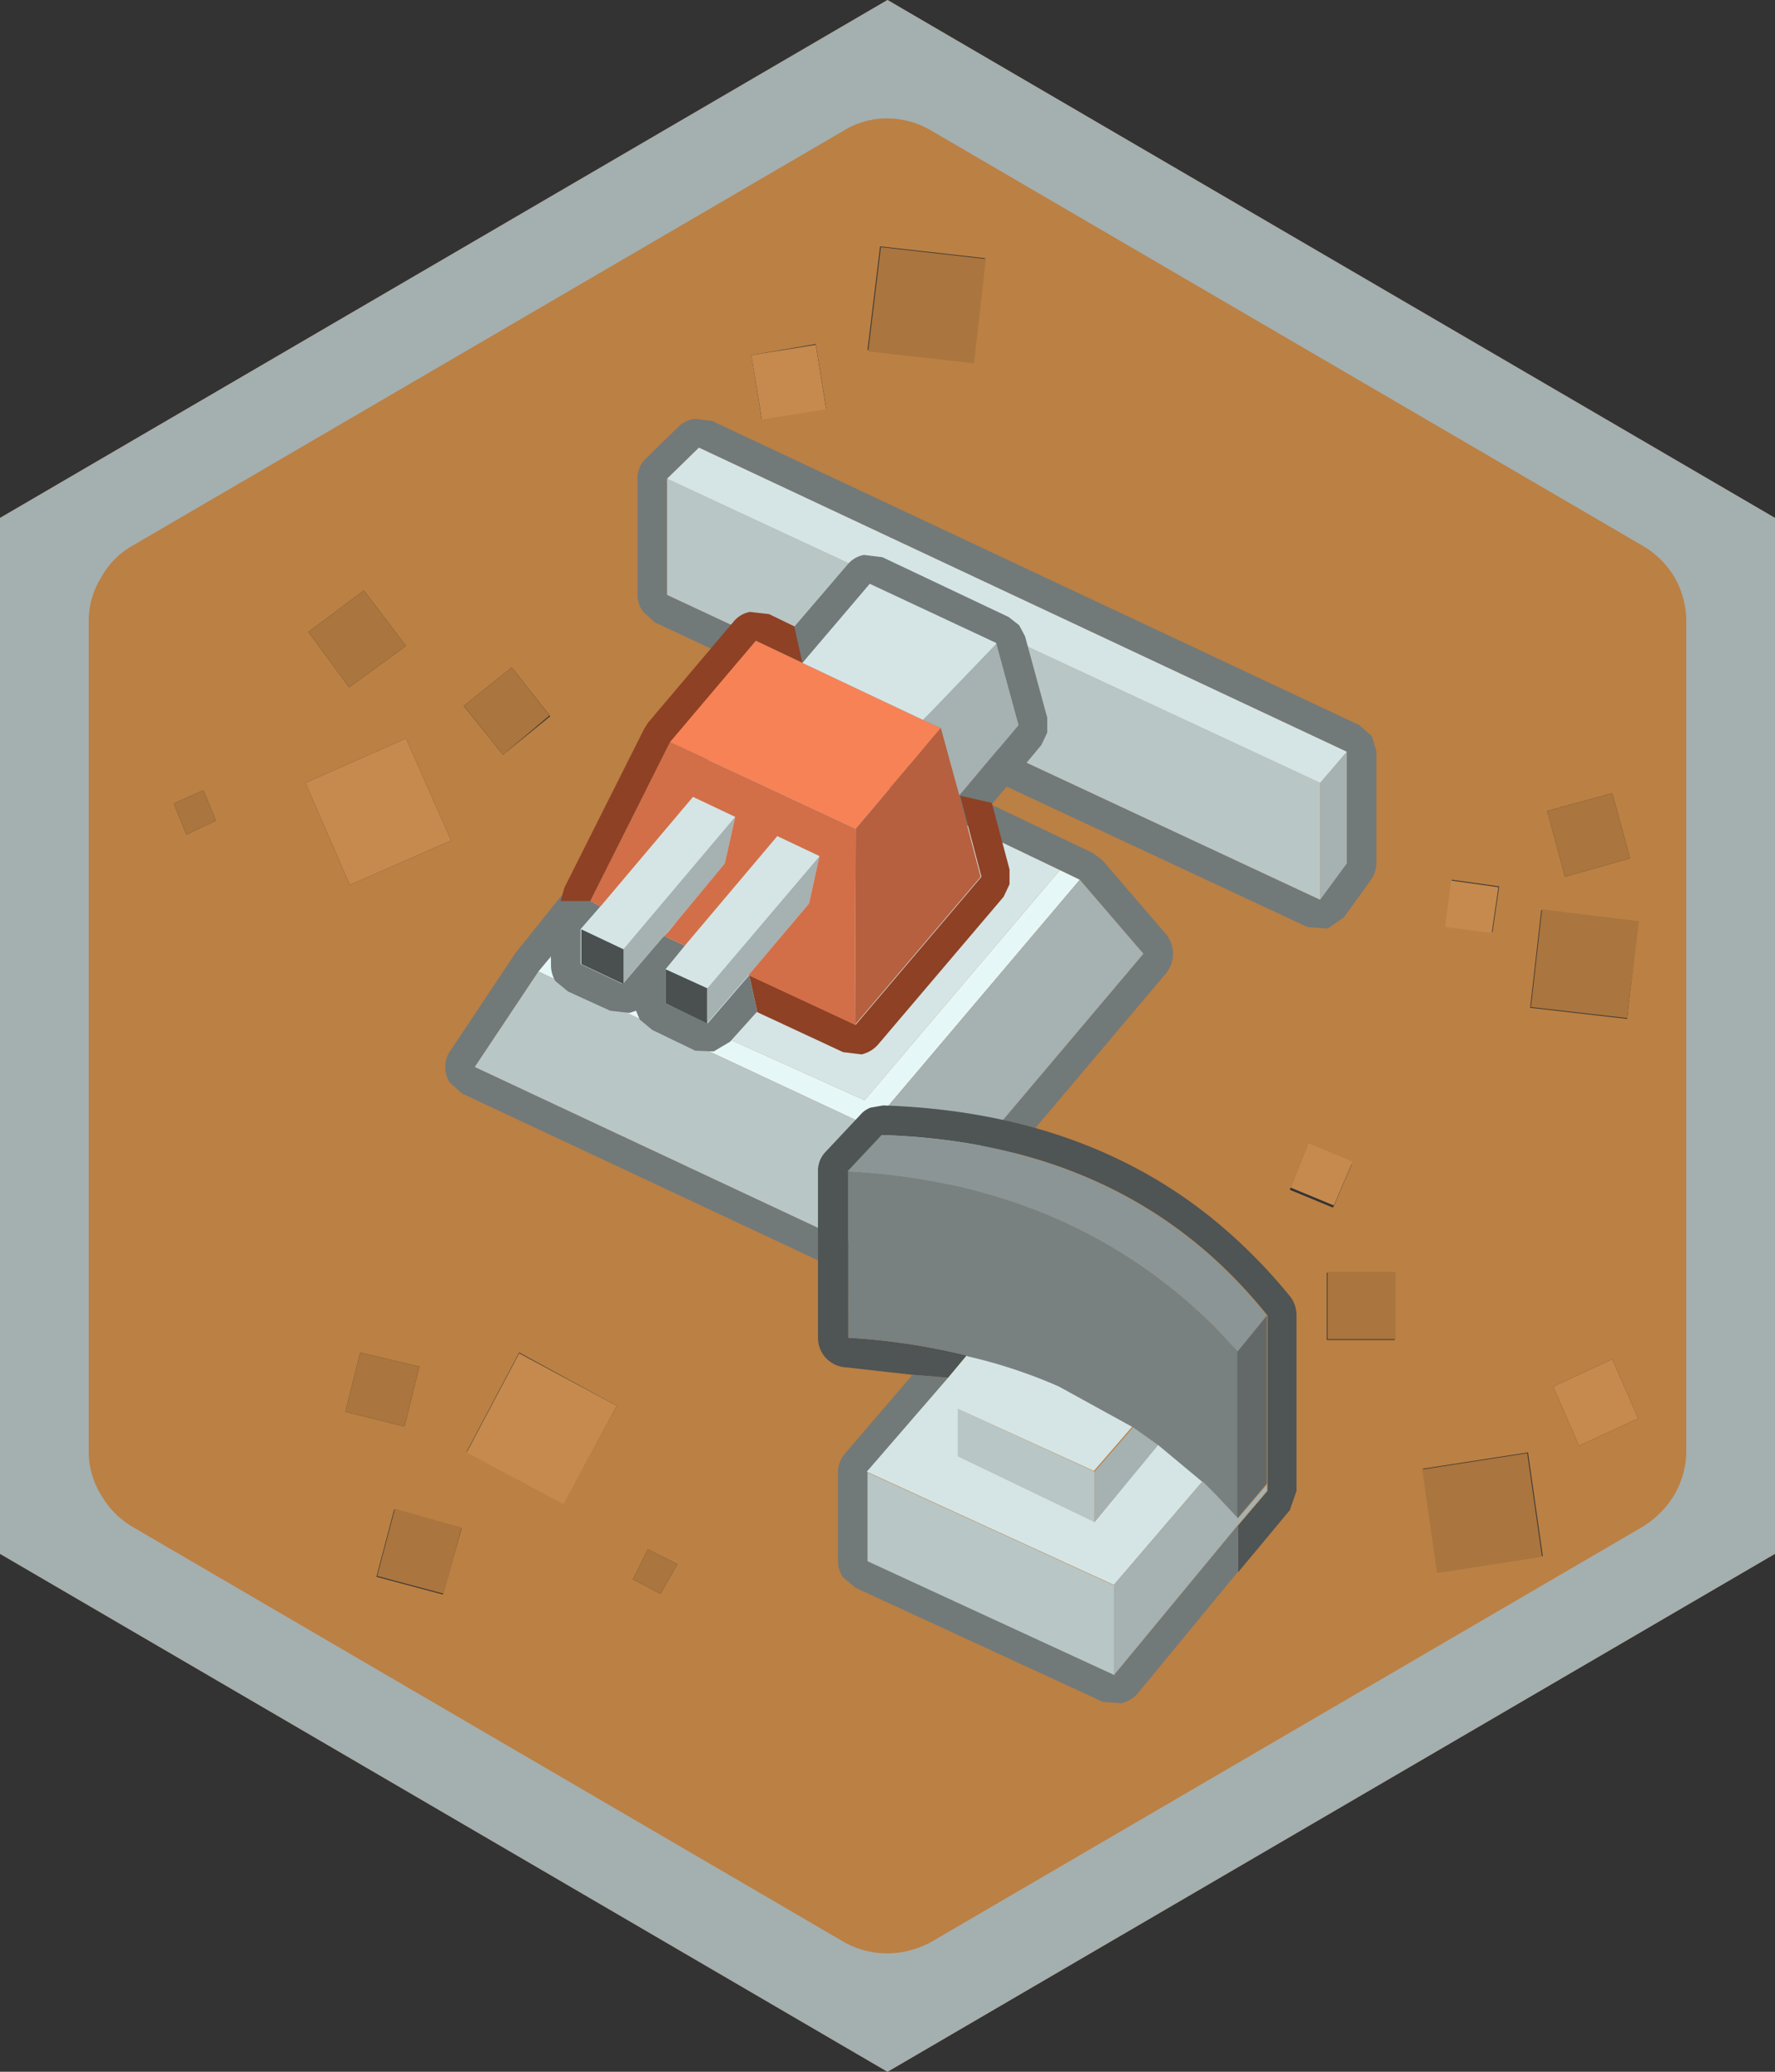 <svg xmlns="http://www.w3.org/2000/svg" viewBox="0 0 120 140"><rect x="0" y="0" width="120" height="140" fill="#333333" stroke="none"/><defs><style>.cls-1{fill:#bb8044;}.cls-2{fill:#aa753e;}.cls-3{fill:#c68a4e;}.cls-4{fill:#a4afaf;}.cls-5{fill:#727979;}.cls-6{fill:#a6b1b1;}.cls-7{fill:#b9c6c6;}.cls-8{fill:#d5e5e5;}.cls-9{fill:#e6f7f7;}.cls-10{fill:#8e4124;}.cls-11{fill:#f78256;}.cls-12{fill:#b6603f;}.cls-13{fill:#d26f49;}.cls-14{fill:#4a4f4f;}.cls-15{fill:#aeaeae;}.cls-16{fill:#4f5454;}.cls-17{fill:#8c9595;}.cls-18{fill:#798080;}.cls-19{fill:#636969;}</style></defs><title>Asset 101</title><g id="Layer_2" data-name="Layer 2"><g id="Layer_1-2" data-name="Layer 1"><path class="cls-1" d="M41.7,95,35.1,91.4l-3.55,6.7,6.55,3.5L41.7,95m61.75-26.9,6.55.75.75-6.55-6.55-.8-.75,6.6M109,53.6l-4.4,1.2,1.2,4.45,4.4-1.25L109,53.6m-11.25,9,3.15.4.45-3.1-3.2-.45-.4,3.15m5.55,35.55-7.1,1.1,1,7,7.1-1.1-1-7M109,91.85l-4,1.85,1.75,4,4-1.85-1.75-4M94.3,90.5V86H89.7l0,4.55H94.3m-4.15-9,1.25-2.9-3-1.25-1.2,3,2.9,1.2M120,105,60,140,0,105V35L60,0l60,35v70M13.75,53.4l-2,.9.85,2.1,2-.95-.85-2.05M24.6,39.9l-3.75,2.8,2.75,3.75,3.85-2.8L24.6,39.9m2.85,10-6.8,3,3,6.9,6.85-3-3.05-6.9m3.9-2.2L34,51l3.2-2.6L34.6,45.1l-3.25,2.6M51.5,28.3l4.35-.7-.7-4.35L50.8,24l.7,4.35M24.35,91.4l-1,4,4,1,1-4.05-4-.95M83,100l2.45-6.1L79.3,91.45,76.85,97.6,83,100M58.65,23.65l7.15.8.8-7-7.1-.8-.85,7M42.75,106.7l1.9,1,1.15-2-2-1-1,2M31.2,103.25,26.65,102l-1.2,4.55,4.5,1.2,1.25-4.45"/><path class="cls-2" d="M109,53.6l1.2,4.4-4.4,1.25-1.2-4.45,4.4-1.2m-5.5,14.45.75-6.6,6.55.8L110,68.8l-6.55-.75m-.2,30.15,1,7-7.1,1.1-1-7,7.1-1.1m-9-7.7H89.75l0-4.55h4.6V90.5M24.6,39.9l2.85,3.75-3.85,2.8L20.85,42.7l3.75-2.8M13.75,53.4l.85,2.05-2,.95-.85-2.1,2-.9m17.6-5.7,3.25-2.6,2.55,3.25L34,51l-2.6-3.25m27.3-24.05.85-7,7.1.8-.8,7.05-7.15-.8M83,100l-6.15-2.4,2.45-6.15,6.15,2.45L83,100M24.35,91.4l4,.95-1,4.05-4-1,1-4m6.85,11.85L30,107.7l-4.5-1.2,1.2-4.55,4.55,1.3m11.55,3.45,1-2,2,1-1.15,2-1.9-1"/><path class="cls-3" d="M97.7,62.65l.4-3.15,3.2.45-.45,3.1-3.15-.4M109,91.85l1.75,4-4,1.85-1.75-4,4-1.85M90.15,81.45l-2.9-1.2,1.2-3,3,1.25-1.25,2.9M27.45,49.9l3.05,6.9-6.85,3-3-6.9,6.8-3M51.5,28.3,50.8,24l4.35-.7.7,4.35-4.35.7M41.7,95l-3.6,6.65-6.55-3.5,3.55-6.7L41.7,95"/><path class="cls-4" d="M113.2,39a6,6,0,0,0-2.2-2.15h0l-48-28A5.91,5.91,0,0,0,60,8a5.63,5.63,0,0,0-3,.85l-48,28A5.55,5.55,0,0,0,6.85,39,5.63,5.63,0,0,0,6,42V98.05a5.57,5.57,0,0,0,.85,3A5.9,5.9,0,0,0,9,103.2l48,28a6,6,0,0,0,3,.8,6.26,6.26,0,0,0,3-.8l48-28h0a6.35,6.35,0,0,0,2.2-2.2,5.89,5.89,0,0,0,.8-3V42a6,6,0,0,0-.8-3m6.8,66L60,140,0,105V35L60,0l60,35v70"/><path class="cls-5" d="M92.75,49.75l.3,1v7.55a2,2,0,0,1-.4,1.2L90.85,62l-1.1.75-1.35-.1L44.25,42.05l-.8-.75a1.89,1.89,0,0,1-.35-1.1V32.35a1.82,1.82,0,0,1,.6-1.4l2.15-2.1A2,2,0,0,1,47,28.3l1.15.15L91.9,49l.85.75m-3.5,11,1.8-2.45V50.8L47.25,30.25l-2.15,2.1V40.2L89.25,60.8"/><path class="cls-6" d="M89.25,60.8V52.9l1.8-2.1v7.55l-1.8,2.45"/><path class="cls-7" d="M89.25,60.8,45.1,40.2V32.35L89.25,52.9v7.9"/><path class="cls-8" d="M45.1,32.35l2.15-2.1L91.05,50.8l-1.8,2.1L45.1,32.35"/><path class="cls-5" d="M37.15,64.75l-.75.9L32.1,72.1l27.75,13L77.3,64.45l-4.3-5-1.35-.65L50.15,48.5l-13,16.25m13.9-18L73.9,57.65l.65.5,4.3,5a2.1,2.1,0,0,1,0,2.6L61.4,86.4l-1.1.65L59,86.9l-27.75-13-.85-.75a2,2,0,0,1-.3-1.05,1.89,1.89,0,0,1,.35-1.1l4.3-6.45.1-.15L48.6,47.25a2,2,0,0,1,1.1-.7l1.35.15"/><path class="cls-9" d="M71.65,58.8l1.35.65L58.85,76.15,36.4,65.65l.75-.9,21.3,9.6L71.65,58.8"/><path class="cls-6" d="M73,59.45l4.3,5L59.85,85.1l-1-8.95L73,59.45"/><path class="cls-7" d="M59.85,85.1,32.1,72.1l4.3-6.45,22.45,10.5,1,8.95"/><path class="cls-8" d="M37.15,64.75l13-16.25,21.5,10.3L58.45,74.35l-21.3-9.6"/><path class="cls-10" d="M37.9,60.9l.25-.9,5.4-10.75.25-.4L49.6,42a1.87,1.87,0,0,1,1.1-.65L52,41.5l1.75.85.55,2.45L51.1,43.3l-5.8,6.85L39.9,60.9h-2m29.15-6.65,1.2,4.5v1l-.4.85-8.5,10a2.11,2.11,0,0,1-1.1.65L57,71.1l-5.8-2.7-.55-2.5,7.2,3.35,8.5-10-1.45-5.5,2.2.5"/><path class="cls-5" d="M67.05,54.25l-2.2-.5,4-4.75-1.5-5.5-8.55-4L54.25,44.8l-.55-2.45,3.6-4.2a1.87,1.87,0,0,1,1.1-.65l1.25.15L68.2,41.7l.7.55.4.75,1.5,5.5v1l-.4.85-3.35,4M51.15,68.4l-1.8,2-1.1.65L47,71,44.1,69.6l-.85-.7L43,68.3l-.45.15-1.3-.15L38.4,67l-.85-.7a2.09,2.09,0,0,1-.3-1.1V62.8a1.89,1.89,0,0,1,.5-1.3l.2-.2-.05-.4h2l.7.35L39.25,62.8v2.35L42.1,66.5l2.65-3.1.15-.15,1.4.65L45,65.5v2.3l2.85,1.35,2.8-3.25.55,2.5"/><path class="cls-11" d="M45.3,50.15l5.8-6.85,3.15,1.5,8.15,3.85,1.2.55L57.85,56,45.3,50.15"/><path class="cls-6" d="M67.35,43.5l1.5,5.5-4,4.75L63.6,49.2l-1.2-.55,4.95-5.15M55.4,57.85l-.7,3.2L50.6,65.9l-2.8,3.25V66.8l7.6-8.95M42.1,66.5V64.15l7.6-9L49,58.35l-3.15,3.8-1.1,1.25L42.1,66.5"/><path class="cls-12" d="M63.6,49.2l1.25,4.55,1.45,5.5-8.5,10L57.85,56l5.75-6.8"/><path class="cls-8" d="M67.35,43.5,62.4,48.65,54.25,44.8l4.55-5.35,8.55,4m-21,20.4,6.25-7.4,2.85,1.35L47.8,66.8,45,65.5l1.35-1.6m-4.2.25L39.25,62.8l1.35-1.55,6.25-7.4L49.7,55.2l-7.6,9"/><path class="cls-13" d="M39.9,60.9l5.4-10.75L57.85,56,57.8,69.25,50.6,65.9l4.1-4.85.7-3.2L52.55,56.5,46.3,63.9l-1.4-.65.25-.25.25-.3.45-.55L49,58.35l.7-3.15-2.85-1.35-6.25,7.4-.7-.35"/><path class="cls-14" d="M47.8,66.8v2.35L45,67.8V65.5l2.85,1.3m-5.7-2.65V66.5l-2.85-1.35V62.8l2.85,1.35"/><path class="cls-15" d="M44.75,63.4l1.1-1.25-.45.55-.25.3-.25.25-.15.15"/><path class="cls-16" d="M61.65,92.9l-4.45-.5a2,2,0,0,1-1.9-2V79.15a1.83,1.83,0,0,1,.55-1.35l2.3-2.45a1.71,1.71,0,0,1,.7-.5l.85-.15q13.5.45,22.45,7.8a36,36,0,0,1,5.1,5.15,2.05,2.05,0,0,1,.4,1.25v11.85l-.45,1.3-3.5,4.2V103.1l2-2.35V88.9a33.93,33.93,0,0,0-3.5-3.75q-8.75-8-22.55-8.45l-2.3,2.45V90.4a44.31,44.31,0,0,1,8,1.2L64.1,93.1l-2.45-.2"/><path class="cls-17" d="M57.3,79.15l2.3-2.45q13.8.45,22.55,8.45a33.93,33.93,0,0,1,3.5,3.75l-2,2.45L82.15,89.7Q72.4,80,57.3,79.15"/><path class="cls-5" d="M61.65,92.9l2.45.2-5.45,6.35v6l16.7,7.7,8.35-10.1v3.15l-6.8,8.25a2.11,2.11,0,0,1-1.1.65l-1.25-.1-16.7-7.7L57,106.6a1.89,1.89,0,0,1-.35-1.1v-6a1.89,1.89,0,0,1,.5-1.3l4.5-5.25"/><path class="cls-7" d="M74,102.85,64.75,98.4V95.2L74,99.45v3.4m1.35,10.35-16.7-7.7v-6l16.7,7.65v6.1"/><path class="cls-8" d="M64.1,93.1l1.25-1.5a34.4,34.4,0,0,1,6.2,2.05l5,2.75-2.6,3L64.75,95.2v3.2L74,102.85l4.3-5.25,3,2.5-6,7-16.7-7.65L64.1,93.1"/><path class="cls-18" d="M65.35,91.6a44.31,44.31,0,0,0-8-1.2V79.15Q72.41,80,82.15,89.7l1.55,1.65V102.6L82.15,101l-.85-.85-3-2.5-1.7-1.2-5-2.75a34.4,34.4,0,0,0-6.2-2.05"/><path class="cls-19" d="M85.65,88.9v11.35l-2,2.35V91.35l2-2.45"/><path class="cls-6" d="M85.65,100.25v.5l-2,2.35-8.35,10.1v-6.1l6-7,.85.85,1.55,1.65,2-2.35M74,102.85v-3.4l2.6-3,1.7,1.2L74,102.85"/></g></g></svg>